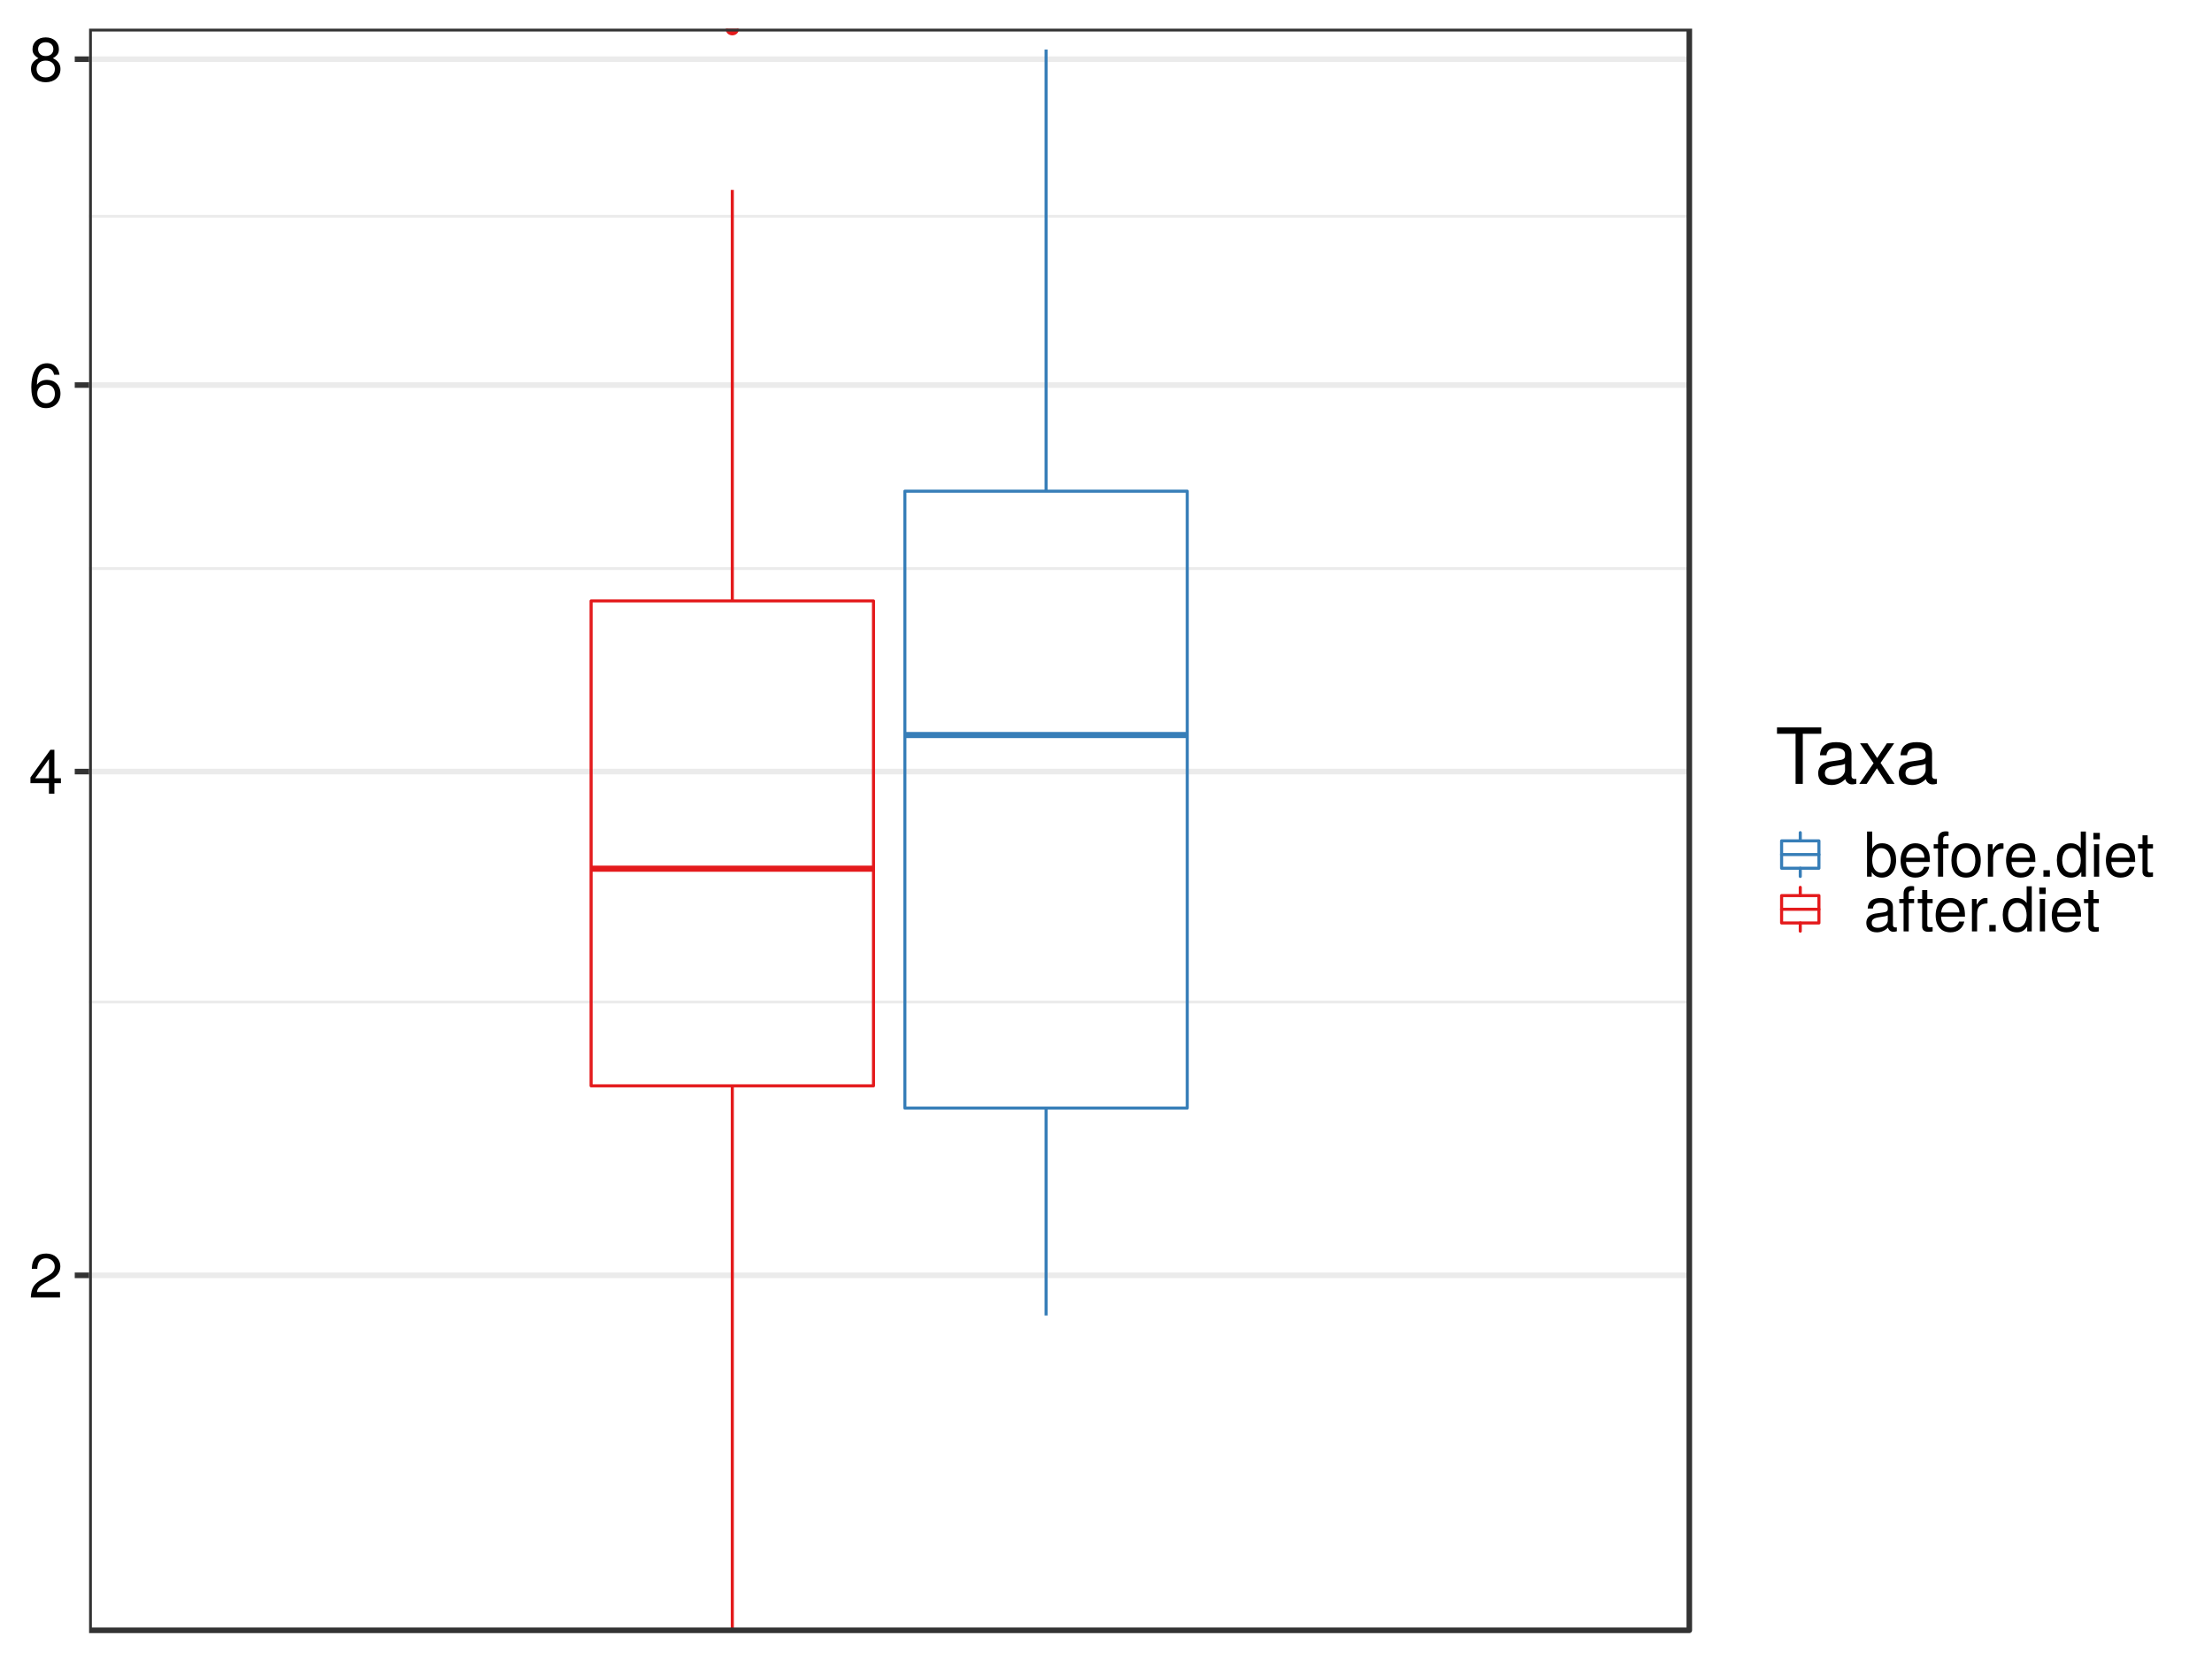 <?xml version="1.0" encoding="UTF-8"?>
<svg xmlns="http://www.w3.org/2000/svg" xmlns:xlink="http://www.w3.org/1999/xlink" width="768pt" height="576pt" viewBox="0 0 768 576" version="1.1">
<defs>
<g>
<symbol overflow="visible" id="glyph0-0">
<path style="stroke:none;" d=""/>
</symbol>
<symbol overflow="visible" id="glyph0-1">
<path style="stroke:none;" d="M 10.984 -10.766 C 10.984 -13.359 8.984 -15.25 6.109 -15.25 C 2.984 -15.25 1.188 -13.656 1.078 -9.953 L 2.969 -9.953 C 3.125 -12.516 4.172 -13.594 6.047 -13.594 C 7.766 -13.594 9.047 -12.359 9.047 -10.734 C 9.047 -9.531 8.344 -8.5 6.984 -7.719 L 5.016 -6.594 C 1.828 -4.797 0.906 -3.359 0.734 0 L 10.875 0 L 10.875 -1.875 L 2.859 -1.875 C 3.047 -3.125 3.734 -3.906 5.609 -5.016 L 7.766 -6.172 C 9.891 -7.312 10.984 -8.906 10.984 -10.766 Z M 10.984 -10.766 "/>
</symbol>
<symbol overflow="visible" id="glyph0-2">
<path style="stroke:none;" d="M 11.188 -3.656 L 11.188 -5.359 L 8.922 -5.359 L 8.922 -15.25 L 7.531 -15.25 L 0.609 -5.656 L 0.609 -3.656 L 7.031 -3.656 L 7.031 0 L 8.922 0 L 8.922 -3.656 Z M 7.031 -5.359 L 2.25 -5.359 L 7.031 -12.016 Z M 7.031 -5.359 "/>
</symbol>
<symbol overflow="visible" id="glyph0-3">
<path style="stroke:none;" d="M 11.031 -4.734 C 11.031 -7.562 9.094 -9.484 6.359 -9.484 C 4.859 -9.484 3.672 -8.906 2.859 -7.781 C 2.875 -11.5 4.078 -13.562 6.25 -13.562 C 7.594 -13.562 8.516 -12.734 8.812 -11.266 L 10.703 -11.266 C 10.344 -13.766 8.703 -15.25 6.391 -15.25 C 2.844 -15.25 0.922 -12.25 0.922 -6.938 C 0.922 -2.188 2.562 0.328 6.047 0.328 C 8.938 0.328 11.031 -1.734 11.031 -4.734 Z M 9.094 -4.578 C 9.094 -2.672 7.797 -1.359 6.062 -1.359 C 4.297 -1.359 2.969 -2.734 2.969 -4.688 C 2.969 -6.578 4.25 -7.797 6.125 -7.797 C 7.953 -7.797 9.094 -6.625 9.094 -4.578 Z M 9.094 -4.578 "/>
</symbol>
<symbol overflow="visible" id="glyph0-4">
<path style="stroke:none;" d="M 11.031 -4.297 C 11.031 -6 10.172 -7.188 8.406 -8.016 C 9.969 -8.969 10.484 -9.734 10.484 -11.188 C 10.484 -13.562 8.625 -15.25 5.906 -15.25 C 3.219 -15.25 1.328 -13.562 1.328 -11.188 C 1.328 -9.766 1.844 -8.984 3.391 -8.016 C 1.656 -7.188 0.797 -6 0.797 -4.328 C 0.797 -1.531 2.906 0.328 5.906 0.328 C 8.922 0.328 11.031 -1.531 11.031 -4.297 Z M 8.562 -11.141 C 8.562 -9.719 7.5 -8.766 5.906 -8.766 C 4.328 -8.766 3.266 -9.719 3.266 -11.156 C 3.266 -12.625 4.328 -13.562 5.906 -13.562 C 7.531 -13.562 8.562 -12.625 8.562 -11.141 Z M 9.094 -4.281 C 9.094 -2.469 7.797 -1.359 5.875 -1.359 C 4.016 -1.359 2.734 -2.5 2.734 -4.281 C 2.734 -6.062 4.016 -7.188 5.906 -7.188 C 7.797 -7.188 9.094 -6.062 9.094 -4.281 Z M 9.094 -4.281 "/>
</symbol>
<symbol overflow="visible" id="glyph0-5">
<path style="stroke:none;" d="M 11.25 -5.766 C 11.25 -9.422 9.391 -11.594 6.422 -11.594 C 4.875 -11.594 3.781 -11.016 2.953 -9.734 L 2.953 -15.672 L 1.156 -15.672 L 1.156 0 L 2.781 0 L 2.781 -1.609 C 3.641 -0.297 4.766 0.328 6.344 0.328 C 9.312 0.328 11.25 -2.109 11.25 -5.766 Z M 9.375 -5.656 C 9.375 -3.094 8.047 -1.359 6.078 -1.359 C 4.188 -1.359 2.953 -3.078 2.953 -5.641 C 2.953 -8.281 4.188 -10 6.078 -9.906 C 8.078 -9.906 9.375 -8.172 9.375 -5.656 Z M 9.375 -5.656 "/>
</symbol>
<symbol overflow="visible" id="glyph0-6">
<path style="stroke:none;" d="M 11.031 -5.109 C 11.031 -6.75 10.906 -7.781 10.578 -8.625 C 9.844 -10.469 8.125 -11.594 6.016 -11.594 C 2.875 -11.594 0.859 -9.266 0.859 -5.562 C 0.859 -1.875 2.812 0.328 5.984 0.328 C 8.562 0.328 10.344 -1.141 10.797 -3.422 L 8.984 -3.422 C 8.5 -1.938 7.484 -1.328 6.047 -1.328 C 4.172 -1.328 2.781 -2.531 2.734 -5.109 Z M 9.109 -6.703 C 9.109 -6.703 9.109 -6.625 9.094 -6.578 L 2.781 -6.578 C 2.922 -8.578 4.188 -9.938 6 -9.938 C 7.766 -9.938 9.109 -8.469 9.109 -6.703 Z M 9.109 -6.703 "/>
</symbol>
<symbol overflow="visible" id="glyph0-7">
<path style="stroke:none;" d="M 5.547 -9.797 L 5.547 -11.266 L 3.672 -11.266 L 3.672 -13.031 C 3.672 -13.781 4.109 -14.172 4.922 -14.172 C 5.078 -14.172 5.141 -14.172 5.547 -14.141 L 5.547 -15.625 C 5.141 -15.719 4.906 -15.734 4.531 -15.734 C 2.875 -15.734 1.891 -14.797 1.891 -13.172 L 1.891 -11.266 L 0.391 -11.266 L 0.391 -9.797 L 1.891 -9.797 L 1.891 0 L 3.672 0 L 3.672 -9.797 Z M 5.547 -9.797 "/>
</symbol>
<symbol overflow="visible" id="glyph0-8">
<path style="stroke:none;" d="M 10.969 -5.547 C 10.969 -9.438 9.094 -11.594 5.844 -11.594 C 2.688 -11.594 0.781 -9.422 0.781 -5.641 C 0.781 -1.844 2.672 0.328 5.875 0.328 C 9.031 0.328 10.969 -1.844 10.969 -5.547 Z M 9.094 -5.562 C 9.094 -2.922 7.844 -1.328 5.875 -1.328 C 3.875 -1.328 2.641 -2.906 2.641 -5.641 C 2.641 -8.344 3.875 -9.938 5.875 -9.938 C 7.891 -9.938 9.094 -8.359 9.094 -5.562 Z M 9.094 -5.562 "/>
</symbol>
<symbol overflow="visible" id="glyph0-9">
<path style="stroke:none;" d="M 6.906 -9.703 L 6.906 -11.531 C 6.594 -11.562 6.453 -11.594 6.219 -11.594 C 5.047 -11.594 4.172 -10.906 3.141 -9.219 L 3.141 -11.266 L 1.5 -11.266 L 1.5 0 L 3.297 0 L 3.297 -5.844 C 3.297 -8.391 4.125 -9.656 6.906 -9.703 Z M 6.906 -9.703 "/>
</symbol>
<symbol overflow="visible" id="glyph0-10">
<path style="stroke:none;" d="M 4.109 0 L 4.109 -2.234 L 1.875 -2.234 L 1.875 0 Z M 4.109 0 "/>
</symbol>
<symbol overflow="visible" id="glyph0-11">
<path style="stroke:none;" d="M 10.641 0 L 10.641 -15.672 L 8.859 -15.672 L 8.859 -9.844 C 8.109 -10.984 6.906 -11.594 5.391 -11.594 C 2.469 -11.594 0.562 -9.328 0.562 -5.734 C 0.562 -1.938 2.422 0.328 5.469 0.328 C 7.016 0.328 8.078 -0.266 9.047 -1.656 L 9.047 0 Z M 8.859 -5.594 C 8.859 -2.984 7.609 -1.359 5.719 -1.359 C 3.734 -1.359 2.422 -3.016 2.422 -5.641 C 2.422 -8.25 3.734 -9.906 5.703 -9.906 C 7.625 -9.906 8.859 -8.188 8.859 -5.594 Z M 8.859 -5.594 "/>
</symbol>
<symbol overflow="visible" id="glyph0-12">
<path style="stroke:none;" d="M 3.297 0 L 3.297 -11.266 L 1.5 -11.266 L 1.5 0 Z M 3.531 -12.969 L 3.531 -15.203 L 1.297 -15.203 L 1.297 -12.969 Z M 3.531 -12.969 "/>
</symbol>
<symbol overflow="visible" id="glyph0-13">
<path style="stroke:none;" d="M 5.469 0 L 5.469 -1.5 C 5.219 -1.438 4.938 -1.422 4.594 -1.422 C 3.828 -1.422 3.609 -1.641 3.609 -2.422 L 3.609 -9.797 L 5.469 -9.797 L 5.469 -11.266 L 3.609 -11.266 L 3.609 -14.359 L 1.828 -14.359 L 1.828 -11.266 L 0.297 -11.266 L 0.297 -9.797 L 1.828 -9.797 L 1.828 -1.641 C 1.828 -0.5 2.594 0.156 4 0.156 C 4.422 0.156 4.859 0.109 5.469 0 Z M 5.469 0 "/>
</symbol>
<symbol overflow="visible" id="glyph0-14">
<path style="stroke:none;" d="M 11.5 -0.047 L 11.5 -1.391 C 11.312 -1.359 11.219 -1.359 11.109 -1.359 C 10.484 -1.359 10.141 -1.672 10.141 -2.234 L 10.141 -8.516 C 10.141 -10.516 8.688 -11.594 5.906 -11.594 C 3.188 -11.594 1.5 -10.531 1.391 -7.938 L 3.203 -7.938 C 3.359 -9.312 4.172 -9.938 5.844 -9.938 C 7.453 -9.938 8.359 -9.328 8.359 -8.25 L 8.359 -7.781 C 8.359 -7.031 7.906 -6.703 6.5 -6.531 C 3.953 -6.219 3.562 -6.125 2.875 -5.844 C 1.562 -5.312 0.906 -4.297 0.906 -2.922 C 0.906 -0.875 2.328 0.328 4.594 0.328 C 6.047 0.328 7.438 -0.281 8.422 -1.328 C 8.625 -0.469 9.391 0.156 10.281 0.156 C 10.641 0.156 10.922 0.109 11.5 -0.047 Z M 8.359 -3.891 C 8.359 -2.281 6.734 -1.25 4.984 -1.25 C 3.594 -1.25 2.781 -1.734 2.781 -2.969 C 2.781 -4.156 3.562 -4.672 5.484 -4.938 C 7.375 -5.203 7.766 -5.281 8.359 -5.562 Z M 8.359 -3.891 "/>
</symbol>
<symbol overflow="visible" id="glyph1-0">
<path style="stroke:none;" d=""/>
</symbol>
<symbol overflow="visible" id="glyph1-1">
<path style="stroke:none;" d="M 15.938 -17.391 L 15.938 -19.594 L 0.562 -19.594 L 0.562 -17.391 L 7.016 -17.391 L 7.016 0 L 9.516 0 L 9.516 -17.391 Z M 15.938 -17.391 "/>
</symbol>
<symbol overflow="visible" id="glyph1-2">
<path style="stroke:none;" d="M 14.375 -0.047 L 14.375 -1.75 C 14.141 -1.688 14.031 -1.688 13.891 -1.688 C 13.109 -1.688 12.688 -2.094 12.688 -2.797 L 12.688 -10.641 C 12.688 -13.141 10.859 -14.484 7.391 -14.484 C 3.984 -14.484 1.875 -13.172 1.75 -9.922 L 4 -9.922 C 4.188 -11.641 5.219 -12.422 7.312 -12.422 C 9.328 -12.422 10.453 -11.656 10.453 -10.312 L 10.453 -9.734 C 10.453 -8.781 9.891 -8.391 8.109 -8.172 C 4.938 -7.766 4.469 -7.656 3.594 -7.312 C 1.969 -6.641 1.125 -5.375 1.125 -3.656 C 1.125 -1.109 2.906 0.406 5.75 0.406 C 7.547 0.406 9.297 -0.344 10.531 -1.672 C 10.781 -0.594 11.75 0.188 12.844 0.188 C 13.297 0.188 13.656 0.141 14.375 -0.047 Z M 10.453 -4.859 C 10.453 -2.844 8.406 -1.562 6.234 -1.562 C 4.484 -1.562 3.469 -2.172 3.469 -3.703 C 3.469 -5.188 4.469 -5.828 6.859 -6.188 C 9.219 -6.5 9.703 -6.609 10.453 -6.953 Z M 10.453 -4.859 "/>
</symbol>
<symbol overflow="visible" id="glyph1-3">
<path style="stroke:none;" d="M 12.719 0 L 7.844 -7.281 L 12.578 -14.078 L 10.047 -14.078 L 6.672 -8.969 L 3.281 -14.078 L 0.719 -14.078 L 5.422 -7.172 L 0.453 0 L 3.016 0 L 6.578 -5.406 L 10.109 0 Z M 12.719 0 "/>
</symbol>
</g>
<clipPath id="clip1">
  <path d="M 30.93 9.961 L 587 9.961 L 587 567 L 30.93 567 Z M 30.93 9.961 "/>
</clipPath>
<clipPath id="clip2">
  <path d="M 30.93 347 L 587.52 347 L 587.52 349 L 30.93 349 Z M 30.93 347 "/>
</clipPath>
<clipPath id="clip3">
  <path d="M 30.93 196 L 587.52 196 L 587.52 198 L 30.93 198 Z M 30.93 196 "/>
</clipPath>
<clipPath id="clip4">
  <path d="M 30.93 74 L 587.52 74 L 587.52 76 L 30.93 76 Z M 30.93 74 "/>
</clipPath>
<clipPath id="clip5">
  <path d="M 30.93 441 L 587.52 441 L 587.52 444 L 30.93 444 Z M 30.93 441 "/>
</clipPath>
<clipPath id="clip6">
  <path d="M 30.93 266 L 587.52 266 L 587.52 269 L 30.93 269 Z M 30.93 266 "/>
</clipPath>
<clipPath id="clip7">
  <path d="M 30.93 132 L 587.52 132 L 587.52 135 L 30.93 135 Z M 30.93 132 "/>
</clipPath>
<clipPath id="clip8">
  <path d="M 30.93 19 L 587.52 19 L 587.52 22 L 30.93 22 Z M 30.93 19 "/>
</clipPath>
<clipPath id="clip9">
  <path d="M 252 9.961 L 257 9.961 L 257 12 L 252 12 Z M 252 9.961 "/>
</clipPath>
<clipPath id="clip10">
  <path d="M 251 9.961 L 257 9.961 L 257 13 L 251 13 Z M 251 9.961 "/>
</clipPath>
<clipPath id="clip11">
  <path d="M 30.93 9.961 L 587.52 9.961 L 587.52 567.035 L 30.93 567.035 Z M 30.93 9.961 "/>
</clipPath>
</defs>
<g id="surface7338">
<rect x="0" y="0" width="768" height="576" style="fill:rgb(100%,100%,100%);fill-opacity:1;stroke:none;"/>
<rect x="0" y="0" width="768" height="576" style="fill:rgb(100%,100%,100%);fill-opacity:1;stroke:none;"/>
<path style="fill:none;stroke-width:1.94;stroke-linecap:round;stroke-linejoin:round;stroke:rgb(100%,100%,100%);stroke-opacity:1;stroke-miterlimit:10;" d="M 0 576 L 768 576 L 768 0 L 0 0 Z M 0 576 "/>
<g clip-path="url(#clip1)" clip-rule="nonzero">
<path style=" stroke:none;fill-rule:nonzero;fill:rgb(100%,100%,100%);fill-opacity:1;" d="M 30.93 566.039 L 586.52 566.039 L 586.52 9.965 L 30.93 9.965 Z M 30.93 566.039 "/>
</g>
<g clip-path="url(#clip2)" clip-rule="nonzero">
<path style="fill:none;stroke-width:0.97;stroke-linecap:butt;stroke-linejoin:round;stroke:rgb(92.157%,92.157%,92.157%);stroke-opacity:1;stroke-miterlimit:10;" d="M 30.93 347.895 L 586.52 347.895 "/>
</g>
<g clip-path="url(#clip3)" clip-rule="nonzero">
<path style="fill:none;stroke-width:0.97;stroke-linecap:butt;stroke-linejoin:round;stroke:rgb(92.157%,92.157%,92.157%);stroke-opacity:1;stroke-miterlimit:10;" d="M 30.93 197.414 L 586.52 197.414 "/>
</g>
<g clip-path="url(#clip4)" clip-rule="nonzero">
<path style="fill:none;stroke-width:0.97;stroke-linecap:butt;stroke-linejoin:round;stroke:rgb(92.157%,92.157%,92.157%);stroke-opacity:1;stroke-miterlimit:10;" d="M 30.93 75.094 L 586.52 75.094 "/>
</g>
<g clip-path="url(#clip5)" clip-rule="nonzero">
<path style="fill:none;stroke-width:1.94;stroke-linecap:butt;stroke-linejoin:round;stroke:rgb(92.157%,92.157%,92.157%);stroke-opacity:1;stroke-miterlimit:10;" d="M 30.93 442.793 L 586.52 442.793 "/>
</g>
<g clip-path="url(#clip6)" clip-rule="nonzero">
<path style="fill:none;stroke-width:1.94;stroke-linecap:butt;stroke-linejoin:round;stroke:rgb(92.157%,92.157%,92.157%);stroke-opacity:1;stroke-miterlimit:10;" d="M 30.93 267.895 L 586.52 267.895 "/>
</g>
<g clip-path="url(#clip7)" clip-rule="nonzero">
<path style="fill:none;stroke-width:1.94;stroke-linecap:butt;stroke-linejoin:round;stroke:rgb(92.157%,92.157%,92.157%);stroke-opacity:1;stroke-miterlimit:10;" d="M 30.93 133.691 L 586.52 133.691 "/>
</g>
<g clip-path="url(#clip8)" clip-rule="nonzero">
<path style="fill:none;stroke-width:1.94;stroke-linecap:butt;stroke-linejoin:round;stroke:rgb(92.157%,92.157%,92.157%);stroke-opacity:1;stroke-miterlimit:10;" d="M 30.93 20.551 L 586.52 20.551 "/>
</g>
<g clip-path="url(#clip9)" clip-rule="nonzero">
<path style=" stroke:none;fill-rule:nonzero;fill:rgb(89.412%,10.196%,10.98%);fill-opacity:1;" d="M 256.211 9.961 C 256.211 12.57 252.301 12.57 252.301 9.961 C 252.301 7.355 256.211 7.355 256.211 9.961 "/>
</g>
<g clip-path="url(#clip10)" clip-rule="nonzero">
<path style="fill:none;stroke-width:0.709;stroke-linecap:round;stroke-linejoin:round;stroke:rgb(89.412%,10.196%,10.98%);stroke-opacity:1;stroke-miterlimit:10;" d="M 256.211 9.961 C 256.211 12.57 252.301 12.57 252.301 9.961 C 252.301 7.355 256.211 7.355 256.211 9.961 "/>
</g>
<path style="fill:none;stroke-width:1.067;stroke-linecap:butt;stroke-linejoin:round;stroke:rgb(89.412%,10.196%,10.98%);stroke-opacity:1;stroke-miterlimit:10;" d="M 254.254 208.637 L 254.254 65.949 "/>
<path style="fill:none;stroke-width:1.067;stroke-linecap:butt;stroke-linejoin:round;stroke:rgb(89.412%,10.196%,10.98%);stroke-opacity:1;stroke-miterlimit:10;" d="M 254.254 376.988 L 254.254 566.039 "/>
<path style="fill:none;stroke-width:1.067;stroke-linecap:round;stroke-linejoin:round;stroke:rgb(89.412%,10.196%,10.98%);stroke-opacity:1;stroke-miterlimit:10;" d="M 205.23 208.637 L 205.23 376.988 L 303.277 376.988 L 303.277 208.637 L 205.23 208.637 "/>
<path style="fill:none;stroke-width:2.134;stroke-linecap:butt;stroke-linejoin:round;stroke:rgb(89.412%,10.196%,10.98%);stroke-opacity:1;stroke-miterlimit:10;" d="M 205.23 301.602 L 303.277 301.602 "/>
<path style="fill:none;stroke-width:1.067;stroke-linecap:butt;stroke-linejoin:round;stroke:rgb(21.569%,49.412%,72.157%);stroke-opacity:1;stroke-miterlimit:10;" d="M 363.195 170.531 L 363.195 17.199 "/>
<path style="fill:none;stroke-width:1.067;stroke-linecap:butt;stroke-linejoin:round;stroke:rgb(21.569%,49.412%,72.157%);stroke-opacity:1;stroke-miterlimit:10;" d="M 363.195 384.723 L 363.195 456.727 "/>
<path style="fill:none;stroke-width:1.067;stroke-linecap:round;stroke-linejoin:round;stroke:rgb(21.569%,49.412%,72.157%);stroke-opacity:1;stroke-miterlimit:10;" d="M 314.172 170.531 L 314.172 384.723 L 412.215 384.723 L 412.215 170.531 L 314.172 170.531 "/>
<path style="fill:none;stroke-width:2.134;stroke-linecap:butt;stroke-linejoin:round;stroke:rgb(21.569%,49.412%,72.157%);stroke-opacity:1;stroke-miterlimit:10;" d="M 314.172 255.203 L 412.215 255.203 "/>
<g clip-path="url(#clip11)" clip-rule="nonzero">
<path style="fill:none;stroke-width:1.94;stroke-linecap:round;stroke-linejoin:round;stroke:rgb(20%,20%,20%);stroke-opacity:1;stroke-miterlimit:10;" d="M 30.93 566.039 L 586.52 566.039 L 586.52 9.965 L 30.93 9.965 Z M 30.93 566.039 "/>
</g>
<g style="fill:rgb(0%,0%,0%);fill-opacity:1;">
  <use xlink:href="#glyph0-1" x="9.961" y="450.474"/>
</g>
<g style="fill:rgb(0%,0%,0%);fill-opacity:1;">
  <use xlink:href="#glyph0-2" x="9.961" y="275.575"/>
</g>
<g style="fill:rgb(0%,0%,0%);fill-opacity:1;">
  <use xlink:href="#glyph0-3" x="9.961" y="141.372"/>
</g>
<g style="fill:rgb(0%,0%,0%);fill-opacity:1;">
  <use xlink:href="#glyph0-4" x="9.961" y="28.231"/>
</g>
<path style="fill:none;stroke-width:1.94;stroke-linecap:butt;stroke-linejoin:round;stroke:rgb(20%,20%,20%);stroke-opacity:1;stroke-miterlimit:10;" d="M 25.949 442.793 L 30.93 442.793 "/>
<path style="fill:none;stroke-width:1.94;stroke-linecap:butt;stroke-linejoin:round;stroke:rgb(20%,20%,20%);stroke-opacity:1;stroke-miterlimit:10;" d="M 25.949 267.895 L 30.93 267.895 "/>
<path style="fill:none;stroke-width:1.94;stroke-linecap:butt;stroke-linejoin:round;stroke:rgb(20%,20%,20%);stroke-opacity:1;stroke-miterlimit:10;" d="M 25.949 133.691 L 30.93 133.691 "/>
<path style="fill:none;stroke-width:1.94;stroke-linecap:butt;stroke-linejoin:round;stroke:rgb(20%,20%,20%);stroke-opacity:1;stroke-miterlimit:10;" d="M 25.949 20.551 L 30.93 20.551 "/>
<path style=" stroke:none;fill-rule:nonzero;fill:rgb(100%,100%,100%);fill-opacity:1;" d="M 606.445 335.156 L 758.039 335.156 L 758.039 240.844 L 606.445 240.844 Z M 606.445 335.156 "/>
<g style="fill:rgb(0%,0%,0%);fill-opacity:1;">
  <use xlink:href="#glyph1-1" x="616.406" y="272.156"/>
  <use xlink:href="#glyph1-2" x="630.14" y="272.156"/>
  <use xlink:href="#glyph1-3" x="645.082" y="272.156"/>
  <use xlink:href="#glyph1-2" x="658.116" y="272.156"/>
</g>
<path style=" stroke:none;fill-rule:nonzero;fill:rgb(100%,100%,100%);fill-opacity:1;" d="M 616.406 306.195 L 633.688 306.195 L 633.688 287.195 L 616.406 287.195 Z M 616.406 306.195 "/>
<path style="fill:none;stroke-width:1.067;stroke-linecap:round;stroke-linejoin:round;stroke:rgb(21.569%,49.412%,72.157%);stroke-opacity:1;stroke-miterlimit:10;" d="M 625.047 304.293 L 625.047 301.445 "/>
<path style="fill:none;stroke-width:1.067;stroke-linecap:round;stroke-linejoin:round;stroke:rgb(21.569%,49.412%,72.157%);stroke-opacity:1;stroke-miterlimit:10;" d="M 625.047 291.945 L 625.047 289.094 "/>
<path style="fill:none;stroke-width:1.067;stroke-linecap:round;stroke-linejoin:round;stroke:rgb(21.569%,49.412%,72.157%);stroke-opacity:1;stroke-miterlimit:10;" d="M 618.566 301.445 L 631.527 301.445 L 631.527 291.945 L 618.566 291.945 Z M 618.566 301.445 "/>
<path style="fill:none;stroke-width:1.067;stroke-linecap:round;stroke-linejoin:round;stroke:rgb(21.569%,49.412%,72.157%);stroke-opacity:1;stroke-miterlimit:10;" d="M 618.566 296.695 L 631.527 296.695 "/>
<path style=" stroke:none;fill-rule:nonzero;fill:rgb(100%,100%,100%);fill-opacity:1;" d="M 616.406 325.195 L 633.688 325.195 L 633.688 306.195 L 616.406 306.195 Z M 616.406 325.195 "/>
<path style="fill:none;stroke-width:1.067;stroke-linecap:round;stroke-linejoin:round;stroke:rgb(89.412%,10.196%,10.98%);stroke-opacity:1;stroke-miterlimit:10;" d="M 625.047 323.293 L 625.047 320.445 "/>
<path style="fill:none;stroke-width:1.067;stroke-linecap:round;stroke-linejoin:round;stroke:rgb(89.412%,10.196%,10.98%);stroke-opacity:1;stroke-miterlimit:10;" d="M 625.047 310.945 L 625.047 308.094 "/>
<path style="fill:none;stroke-width:1.067;stroke-linecap:round;stroke-linejoin:round;stroke:rgb(89.412%,10.196%,10.98%);stroke-opacity:1;stroke-miterlimit:10;" d="M 618.566 320.445 L 631.527 320.445 L 631.527 310.945 L 618.566 310.945 Z M 618.566 320.445 "/>
<path style="fill:none;stroke-width:1.067;stroke-linecap:round;stroke-linejoin:round;stroke:rgb(89.412%,10.196%,10.98%);stroke-opacity:1;stroke-miterlimit:10;" d="M 618.566 315.695 L 631.527 315.695 "/>
<g style="fill:rgb(0%,0%,0%);fill-opacity:1;">
  <use xlink:href="#glyph0-5" x="647.074" y="304.376"/>
  <use xlink:href="#glyph0-6" x="659.028" y="304.376"/>
  <use xlink:href="#glyph0-7" x="670.982" y="304.376"/>
  <use xlink:href="#glyph0-8" x="676.744" y="304.376"/>
  <use xlink:href="#glyph0-9" x="688.698" y="304.376"/>
  <use xlink:href="#glyph0-6" x="695.643" y="304.376"/>
  <use xlink:href="#glyph0-10" x="707.597" y="304.376"/>
  <use xlink:href="#glyph0-11" x="713.573" y="304.376"/>
  <use xlink:href="#glyph0-12" x="725.527" y="304.376"/>
  <use xlink:href="#glyph0-6" x="730.301" y="304.376"/>
  <use xlink:href="#glyph0-13" x="742.04" y="304.376"/>
</g>
<g style="fill:rgb(0%,0%,0%);fill-opacity:1;">
  <use xlink:href="#glyph0-14" x="647.074" y="323.376"/>
  <use xlink:href="#glyph0-7" x="659.028" y="323.376"/>
  <use xlink:href="#glyph0-13" x="665.542" y="323.376"/>
  <use xlink:href="#glyph0-6" x="671.196" y="323.376"/>
  <use xlink:href="#glyph0-9" x="683.15" y="323.376"/>
  <use xlink:href="#glyph0-10" x="688.805" y="323.376"/>
  <use xlink:href="#glyph0-11" x="694.781" y="323.376"/>
  <use xlink:href="#glyph0-12" x="706.735" y="323.376"/>
  <use xlink:href="#glyph0-6" x="711.509" y="323.376"/>
  <use xlink:href="#glyph0-13" x="723.248" y="323.376"/>
</g>
</g>
</svg>
